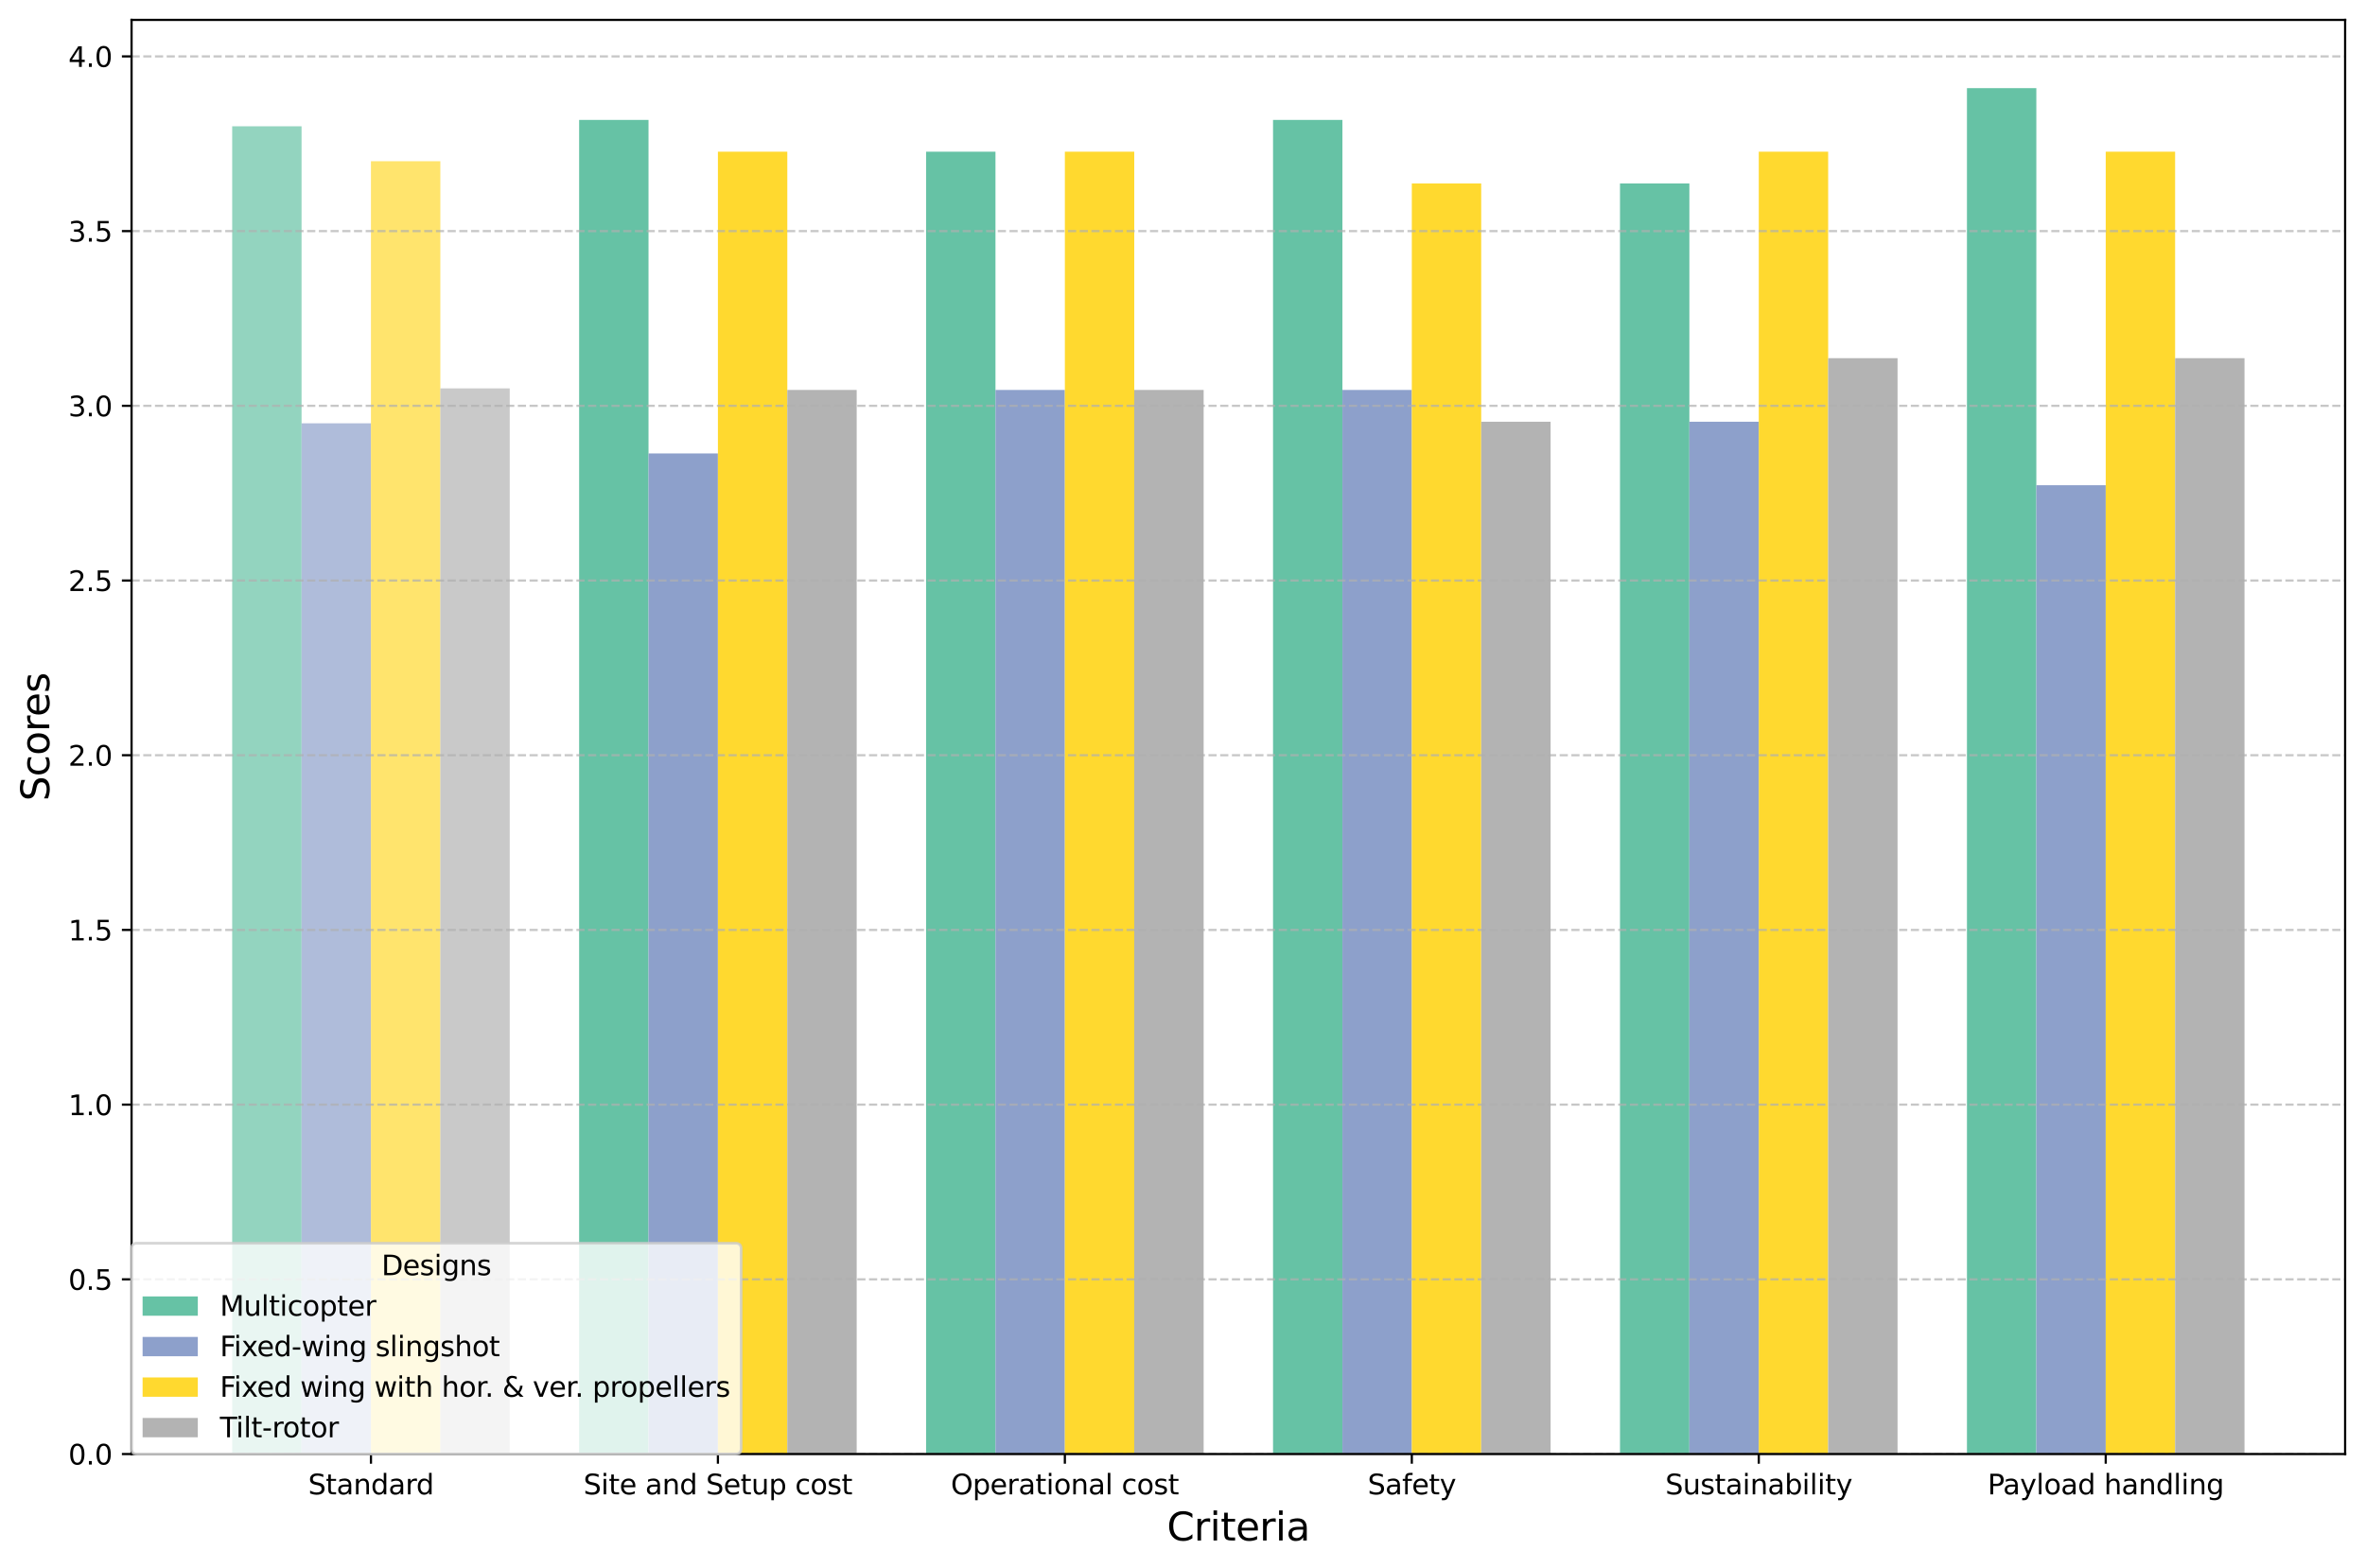 <?xml version="1.0" encoding="utf-8" standalone="no"?>
<!DOCTYPE svg PUBLIC "-//W3C//DTD SVG 1.1//EN"
  "http://www.w3.org/Graphics/SVG/1.1/DTD/svg11.dtd">
<svg xmlns:xlink="http://www.w3.org/1999/xlink" width="856.643pt" height="568.268pt" viewBox="0 0 856.643 568.268" xmlns="http://www.w3.org/2000/svg" version="1.1">
 <defs>
  <style type="text/css">*{stroke-linejoin: round; stroke-linecap: butt}</style>
 </defs>
 <g id="figure_1">
  <g id="patch_1">
   <path d="M 0 568.268 
L 856.643 568.268 
L 856.643 0 
L 0 0 
z
" style="fill: #ffffff"/>
  </g>
  <g id="axes_1">
   <g id="patch_2">
    <path d="M 47.653 526.84 
L 849.442 526.84 
L 849.442 7.2 
L 47.653 7.2 
z
" style="fill: #ffffff"/>
   </g>
   <g id="patch_3">
    <path d="M 84.097 526.84 
L 109.232 526.84 
L 109.232 45.756 
L 84.097 45.756 
z
" clip-path="url(#pe2d08ce2c1)" style="fill: #66c2a5; opacity: 0.7"/>
   </g>
   <g id="patch_4">
    <path d="M 109.232 526.84 
L 134.366 526.84 
L 134.366 153.367 
L 109.232 153.367 
z
" clip-path="url(#pe2d08ce2c1)" style="fill: #8da0cb; opacity: 0.7"/>
   </g>
   <g id="patch_5">
    <path d="M 134.366 526.84 
L 159.501 526.84 
L 159.501 58.416 
L 134.366 58.416 
z
" clip-path="url(#pe2d08ce2c1)" style="fill: #ffd92f; opacity: 0.7"/>
   </g>
   <g id="patch_6">
    <path d="M 159.501 526.84 
L 184.635 526.84 
L 184.635 140.707 
L 159.501 140.707 
z
" clip-path="url(#pe2d08ce2c1)" style="fill: #b3b3b3; opacity: 0.7"/>
   </g>
   <g id="patch_7">
    <path d="M 209.77 526.84 
L 234.904 526.84 
L 234.904 43.454 
L 209.77 43.454 
z
" clip-path="url(#pe2d08ce2c1)" style="fill: #66c2a5"/>
   </g>
   <g id="patch_8">
    <path d="M 335.442 526.84 
L 360.577 526.84 
L 360.577 54.963 
L 335.442 54.963 
z
" clip-path="url(#pe2d08ce2c1)" style="fill: #66c2a5"/>
   </g>
   <g id="patch_9">
    <path d="M 461.115 526.84 
L 486.249 526.84 
L 486.249 43.454 
L 461.115 43.454 
z
" clip-path="url(#pe2d08ce2c1)" style="fill: #66c2a5"/>
   </g>
   <g id="patch_10">
    <path d="M 586.787 526.84 
L 611.922 526.84 
L 611.922 66.472 
L 586.787 66.472 
z
" clip-path="url(#pe2d08ce2c1)" style="fill: #66c2a5"/>
   </g>
   <g id="patch_11">
    <path d="M 712.46 526.84 
L 737.594 526.84 
L 737.594 31.945 
L 712.46 31.945 
z
" clip-path="url(#pe2d08ce2c1)" style="fill: #66c2a5"/>
   </g>
   <g id="patch_12">
    <path d="M 234.904 526.84 
L 260.039 526.84 
L 260.039 164.3 
L 234.904 164.3 
z
" clip-path="url(#pe2d08ce2c1)" style="fill: #8da0cb"/>
   </g>
   <g id="patch_13">
    <path d="M 360.577 526.84 
L 385.711 526.84 
L 385.711 141.282 
L 360.577 141.282 
z
" clip-path="url(#pe2d08ce2c1)" style="fill: #8da0cb"/>
   </g>
   <g id="patch_14">
    <path d="M 486.249 526.84 
L 511.384 526.84 
L 511.384 141.282 
L 486.249 141.282 
z
" clip-path="url(#pe2d08ce2c1)" style="fill: #8da0cb"/>
   </g>
   <g id="patch_15">
    <path d="M 611.922 526.84 
L 637.056 526.84 
L 637.056 152.791 
L 611.922 152.791 
z
" clip-path="url(#pe2d08ce2c1)" style="fill: #8da0cb"/>
   </g>
   <g id="patch_16">
    <path d="M 737.594 526.84 
L 762.729 526.84 
L 762.729 175.81 
L 737.594 175.81 
z
" clip-path="url(#pe2d08ce2c1)" style="fill: #8da0cb"/>
   </g>
   <g id="patch_17">
    <path d="M 260.039 526.84 
L 285.173 526.84 
L 285.173 54.963 
L 260.039 54.963 
z
" clip-path="url(#pe2d08ce2c1)" style="fill: #ffd92f"/>
   </g>
   <g id="patch_18">
    <path d="M 385.711 526.84 
L 410.846 526.84 
L 410.846 54.963 
L 385.711 54.963 
z
" clip-path="url(#pe2d08ce2c1)" style="fill: #ffd92f"/>
   </g>
   <g id="patch_19">
    <path d="M 511.384 526.84 
L 536.518 526.84 
L 536.518 66.472 
L 511.384 66.472 
z
" clip-path="url(#pe2d08ce2c1)" style="fill: #ffd92f"/>
   </g>
   <g id="patch_20">
    <path d="M 637.056 526.84 
L 662.191 526.84 
L 662.191 54.963 
L 637.056 54.963 
z
" clip-path="url(#pe2d08ce2c1)" style="fill: #ffd92f"/>
   </g>
   <g id="patch_21">
    <path d="M 762.729 526.84 
L 787.863 526.84 
L 787.863 54.963 
L 762.729 54.963 
z
" clip-path="url(#pe2d08ce2c1)" style="fill: #ffd92f"/>
   </g>
   <g id="patch_22">
    <path d="M 285.173 526.84 
L 310.308 526.84 
L 310.308 141.282 
L 285.173 141.282 
z
" clip-path="url(#pe2d08ce2c1)" style="fill: #b3b3b3"/>
   </g>
   <g id="patch_23">
    <path d="M 410.846 526.84 
L 435.98 526.84 
L 435.98 141.282 
L 410.846 141.282 
z
" clip-path="url(#pe2d08ce2c1)" style="fill: #b3b3b3"/>
   </g>
   <g id="patch_24">
    <path d="M 536.518 526.84 
L 561.653 526.84 
L 561.653 152.791 
L 536.518 152.791 
z
" clip-path="url(#pe2d08ce2c1)" style="fill: #b3b3b3"/>
   </g>
   <g id="patch_25">
    <path d="M 662.191 526.84 
L 687.325 526.84 
L 687.325 129.773 
L 662.191 129.773 
z
" clip-path="url(#pe2d08ce2c1)" style="fill: #b3b3b3"/>
   </g>
   <g id="patch_26">
    <path d="M 787.863 526.84 
L 812.997 526.84 
L 812.997 129.773 
L 787.863 129.773 
z
" clip-path="url(#pe2d08ce2c1)" style="fill: #b3b3b3"/>
   </g>
   <g id="matplotlib.axis_1">
    <g id="xtick_1">
     <g id="line2d_1">
      <defs>
       <path id="m2a5e8649af" d="M 0 0 
L 0 3.5 
" style="stroke: #000000; stroke-width: 0.8"/>
      </defs>
      <g>
       <use xlink:href="#m2a5e8649af" x="134.366" y="526.84" style="stroke: #000000; stroke-width: 0.8"/>
      </g>
     </g>
     <g id="text_1">
      <!-- Standard -->
      <g transform="translate(111.619 541.438) scale(0.1 -0.1)">
       <defs>
        <path id="DejaVuSans-53" d="M 3425 4513 
L 3425 3897 
Q 3066 4069 2747 4153 
Q 2428 4238 2131 4238 
Q 1616 4238 1336 4038 
Q 1056 3838 1056 3469 
Q 1056 3159 1242 3001 
Q 1428 2844 1947 2747 
L 2328 2669 
Q 3034 2534 3370 2195 
Q 3706 1856 3706 1288 
Q 3706 609 3251 259 
Q 2797 -91 1919 -91 
Q 1588 -91 1214 -16 
Q 841 59 441 206 
L 441 856 
Q 825 641 1194 531 
Q 1563 422 1919 422 
Q 2459 422 2753 634 
Q 3047 847 3047 1241 
Q 3047 1584 2836 1778 
Q 2625 1972 2144 2069 
L 1759 2144 
Q 1053 2284 737 2584 
Q 422 2884 422 3419 
Q 422 4038 858 4394 
Q 1294 4750 2059 4750 
Q 2388 4750 2728 4690 
Q 3069 4631 3425 4513 
z
" transform="scale(0.016)"/>
        <path id="DejaVuSans-74" d="M 1172 4494 
L 1172 3500 
L 2356 3500 
L 2356 3053 
L 1172 3053 
L 1172 1153 
Q 1172 725 1289 603 
Q 1406 481 1766 481 
L 2356 481 
L 2356 0 
L 1766 0 
Q 1100 0 847 248 
Q 594 497 594 1153 
L 594 3053 
L 172 3053 
L 172 3500 
L 594 3500 
L 594 4494 
L 1172 4494 
z
" transform="scale(0.016)"/>
        <path id="DejaVuSans-61" d="M 2194 1759 
Q 1497 1759 1228 1600 
Q 959 1441 959 1056 
Q 959 750 1161 570 
Q 1363 391 1709 391 
Q 2188 391 2477 730 
Q 2766 1069 2766 1631 
L 2766 1759 
L 2194 1759 
z
M 3341 1997 
L 3341 0 
L 2766 0 
L 2766 531 
Q 2569 213 2275 61 
Q 1981 -91 1556 -91 
Q 1019 -91 701 211 
Q 384 513 384 1019 
Q 384 1609 779 1909 
Q 1175 2209 1959 2209 
L 2766 2209 
L 2766 2266 
Q 2766 2663 2505 2880 
Q 2244 3097 1772 3097 
Q 1472 3097 1187 3025 
Q 903 2953 641 2809 
L 641 3341 
Q 956 3463 1253 3523 
Q 1550 3584 1831 3584 
Q 2591 3584 2966 3190 
Q 3341 2797 3341 1997 
z
" transform="scale(0.016)"/>
        <path id="DejaVuSans-6e" d="M 3513 2113 
L 3513 0 
L 2938 0 
L 2938 2094 
Q 2938 2591 2744 2837 
Q 2550 3084 2163 3084 
Q 1697 3084 1428 2787 
Q 1159 2491 1159 1978 
L 1159 0 
L 581 0 
L 581 3500 
L 1159 3500 
L 1159 2956 
Q 1366 3272 1645 3428 
Q 1925 3584 2291 3584 
Q 2894 3584 3203 3211 
Q 3513 2838 3513 2113 
z
" transform="scale(0.016)"/>
        <path id="DejaVuSans-64" d="M 2906 2969 
L 2906 4863 
L 3481 4863 
L 3481 0 
L 2906 0 
L 2906 525 
Q 2725 213 2448 61 
Q 2172 -91 1784 -91 
Q 1150 -91 751 415 
Q 353 922 353 1747 
Q 353 2572 751 3078 
Q 1150 3584 1784 3584 
Q 2172 3584 2448 3432 
Q 2725 3281 2906 2969 
z
M 947 1747 
Q 947 1113 1208 752 
Q 1469 391 1925 391 
Q 2381 391 2643 752 
Q 2906 1113 2906 1747 
Q 2906 2381 2643 2742 
Q 2381 3103 1925 3103 
Q 1469 3103 1208 2742 
Q 947 2381 947 1747 
z
" transform="scale(0.016)"/>
        <path id="DejaVuSans-72" d="M 2631 2963 
Q 2534 3019 2420 3045 
Q 2306 3072 2169 3072 
Q 1681 3072 1420 2755 
Q 1159 2438 1159 1844 
L 1159 0 
L 581 0 
L 581 3500 
L 1159 3500 
L 1159 2956 
Q 1341 3275 1631 3429 
Q 1922 3584 2338 3584 
Q 2397 3584 2469 3576 
Q 2541 3569 2628 3553 
L 2631 2963 
z
" transform="scale(0.016)"/>
       </defs>
       <use xlink:href="#DejaVuSans-53"/>
       <use xlink:href="#DejaVuSans-74" transform="translate(63.477 0)"/>
       <use xlink:href="#DejaVuSans-61" transform="translate(102.686 0)"/>
       <use xlink:href="#DejaVuSans-6e" transform="translate(163.965 0)"/>
       <use xlink:href="#DejaVuSans-64" transform="translate(227.344 0)"/>
       <use xlink:href="#DejaVuSans-61" transform="translate(290.82 0)"/>
       <use xlink:href="#DejaVuSans-72" transform="translate(352.1 0)"/>
       <use xlink:href="#DejaVuSans-64" transform="translate(391.463 0)"/>
      </g>
     </g>
    </g>
    <g id="xtick_2">
     <g id="line2d_2">
      <g>
       <use xlink:href="#m2a5e8649af" x="260.039" y="526.84" style="stroke: #000000; stroke-width: 0.8"/>
      </g>
     </g>
     <g id="text_2">
      <!-- Site and Setup cost -->
      <g transform="translate(211.337 541.438) scale(0.1 -0.1)">
       <defs>
        <path id="DejaVuSans-69" d="M 603 3500 
L 1178 3500 
L 1178 0 
L 603 0 
L 603 3500 
z
M 603 4863 
L 1178 4863 
L 1178 4134 
L 603 4134 
L 603 4863 
z
" transform="scale(0.016)"/>
        <path id="DejaVuSans-65" d="M 3597 1894 
L 3597 1613 
L 953 1613 
Q 991 1019 1311 708 
Q 1631 397 2203 397 
Q 2534 397 2845 478 
Q 3156 559 3463 722 
L 3463 178 
Q 3153 47 2828 -22 
Q 2503 -91 2169 -91 
Q 1331 -91 842 396 
Q 353 884 353 1716 
Q 353 2575 817 3079 
Q 1281 3584 2069 3584 
Q 2775 3584 3186 3129 
Q 3597 2675 3597 1894 
z
M 3022 2063 
Q 3016 2534 2758 2815 
Q 2500 3097 2075 3097 
Q 1594 3097 1305 2825 
Q 1016 2553 972 2059 
L 3022 2063 
z
" transform="scale(0.016)"/>
        <path id="DejaVuSans-20" transform="scale(0.016)"/>
        <path id="DejaVuSans-75" d="M 544 1381 
L 544 3500 
L 1119 3500 
L 1119 1403 
Q 1119 906 1312 657 
Q 1506 409 1894 409 
Q 2359 409 2629 706 
Q 2900 1003 2900 1516 
L 2900 3500 
L 3475 3500 
L 3475 0 
L 2900 0 
L 2900 538 
Q 2691 219 2414 64 
Q 2138 -91 1772 -91 
Q 1169 -91 856 284 
Q 544 659 544 1381 
z
M 1991 3584 
L 1991 3584 
z
" transform="scale(0.016)"/>
        <path id="DejaVuSans-70" d="M 1159 525 
L 1159 -1331 
L 581 -1331 
L 581 3500 
L 1159 3500 
L 1159 2969 
Q 1341 3281 1617 3432 
Q 1894 3584 2278 3584 
Q 2916 3584 3314 3078 
Q 3713 2572 3713 1747 
Q 3713 922 3314 415 
Q 2916 -91 2278 -91 
Q 1894 -91 1617 61 
Q 1341 213 1159 525 
z
M 3116 1747 
Q 3116 2381 2855 2742 
Q 2594 3103 2138 3103 
Q 1681 3103 1420 2742 
Q 1159 2381 1159 1747 
Q 1159 1113 1420 752 
Q 1681 391 2138 391 
Q 2594 391 2855 752 
Q 3116 1113 3116 1747 
z
" transform="scale(0.016)"/>
        <path id="DejaVuSans-63" d="M 3122 3366 
L 3122 2828 
Q 2878 2963 2633 3030 
Q 2388 3097 2138 3097 
Q 1578 3097 1268 2742 
Q 959 2388 959 1747 
Q 959 1106 1268 751 
Q 1578 397 2138 397 
Q 2388 397 2633 464 
Q 2878 531 3122 666 
L 3122 134 
Q 2881 22 2623 -34 
Q 2366 -91 2075 -91 
Q 1284 -91 818 406 
Q 353 903 353 1747 
Q 353 2603 823 3093 
Q 1294 3584 2113 3584 
Q 2378 3584 2631 3529 
Q 2884 3475 3122 3366 
z
" transform="scale(0.016)"/>
        <path id="DejaVuSans-6f" d="M 1959 3097 
Q 1497 3097 1228 2736 
Q 959 2375 959 1747 
Q 959 1119 1226 758 
Q 1494 397 1959 397 
Q 2419 397 2687 759 
Q 2956 1122 2956 1747 
Q 2956 2369 2687 2733 
Q 2419 3097 1959 3097 
z
M 1959 3584 
Q 2709 3584 3137 3096 
Q 3566 2609 3566 1747 
Q 3566 888 3137 398 
Q 2709 -91 1959 -91 
Q 1206 -91 779 398 
Q 353 888 353 1747 
Q 353 2609 779 3096 
Q 1206 3584 1959 3584 
z
" transform="scale(0.016)"/>
        <path id="DejaVuSans-73" d="M 2834 3397 
L 2834 2853 
Q 2591 2978 2328 3040 
Q 2066 3103 1784 3103 
Q 1356 3103 1142 2972 
Q 928 2841 928 2578 
Q 928 2378 1081 2264 
Q 1234 2150 1697 2047 
L 1894 2003 
Q 2506 1872 2764 1633 
Q 3022 1394 3022 966 
Q 3022 478 2636 193 
Q 2250 -91 1575 -91 
Q 1294 -91 989 -36 
Q 684 19 347 128 
L 347 722 
Q 666 556 975 473 
Q 1284 391 1588 391 
Q 1994 391 2212 530 
Q 2431 669 2431 922 
Q 2431 1156 2273 1281 
Q 2116 1406 1581 1522 
L 1381 1569 
Q 847 1681 609 1914 
Q 372 2147 372 2553 
Q 372 3047 722 3315 
Q 1072 3584 1716 3584 
Q 2034 3584 2315 3537 
Q 2597 3491 2834 3397 
z
" transform="scale(0.016)"/>
       </defs>
       <use xlink:href="#DejaVuSans-53"/>
       <use xlink:href="#DejaVuSans-69" transform="translate(63.477 0)"/>
       <use xlink:href="#DejaVuSans-74" transform="translate(91.26 0)"/>
       <use xlink:href="#DejaVuSans-65" transform="translate(130.469 0)"/>
       <use xlink:href="#DejaVuSans-20" transform="translate(191.992 0)"/>
       <use xlink:href="#DejaVuSans-61" transform="translate(223.779 0)"/>
       <use xlink:href="#DejaVuSans-6e" transform="translate(285.059 0)"/>
       <use xlink:href="#DejaVuSans-64" transform="translate(348.438 0)"/>
       <use xlink:href="#DejaVuSans-20" transform="translate(411.914 0)"/>
       <use xlink:href="#DejaVuSans-53" transform="translate(443.701 0)"/>
       <use xlink:href="#DejaVuSans-65" transform="translate(507.178 0)"/>
       <use xlink:href="#DejaVuSans-74" transform="translate(568.701 0)"/>
       <use xlink:href="#DejaVuSans-75" transform="translate(607.91 0)"/>
       <use xlink:href="#DejaVuSans-70" transform="translate(671.289 0)"/>
       <use xlink:href="#DejaVuSans-20" transform="translate(734.766 0)"/>
       <use xlink:href="#DejaVuSans-63" transform="translate(766.553 0)"/>
       <use xlink:href="#DejaVuSans-6f" transform="translate(821.533 0)"/>
       <use xlink:href="#DejaVuSans-73" transform="translate(882.715 0)"/>
       <use xlink:href="#DejaVuSans-74" transform="translate(934.814 0)"/>
      </g>
     </g>
    </g>
    <g id="xtick_3">
     <g id="line2d_3">
      <g>
       <use xlink:href="#m2a5e8649af" x="385.711" y="526.84" style="stroke: #000000; stroke-width: 0.8"/>
      </g>
     </g>
     <g id="text_3">
      <!-- Operational cost -->
      <g transform="translate(344.412 541.438) scale(0.1 -0.1)">
       <defs>
        <path id="DejaVuSans-4f" d="M 2522 4238 
Q 1834 4238 1429 3725 
Q 1025 3213 1025 2328 
Q 1025 1447 1429 934 
Q 1834 422 2522 422 
Q 3209 422 3611 934 
Q 4013 1447 4013 2328 
Q 4013 3213 3611 3725 
Q 3209 4238 2522 4238 
z
M 2522 4750 
Q 3503 4750 4090 4092 
Q 4678 3434 4678 2328 
Q 4678 1225 4090 567 
Q 3503 -91 2522 -91 
Q 1538 -91 948 565 
Q 359 1222 359 2328 
Q 359 3434 948 4092 
Q 1538 4750 2522 4750 
z
" transform="scale(0.016)"/>
        <path id="DejaVuSans-6c" d="M 603 4863 
L 1178 4863 
L 1178 0 
L 603 0 
L 603 4863 
z
" transform="scale(0.016)"/>
       </defs>
       <use xlink:href="#DejaVuSans-4f"/>
       <use xlink:href="#DejaVuSans-70" transform="translate(78.711 0)"/>
       <use xlink:href="#DejaVuSans-65" transform="translate(142.188 0)"/>
       <use xlink:href="#DejaVuSans-72" transform="translate(203.711 0)"/>
       <use xlink:href="#DejaVuSans-61" transform="translate(244.824 0)"/>
       <use xlink:href="#DejaVuSans-74" transform="translate(306.104 0)"/>
       <use xlink:href="#DejaVuSans-69" transform="translate(345.312 0)"/>
       <use xlink:href="#DejaVuSans-6f" transform="translate(373.096 0)"/>
       <use xlink:href="#DejaVuSans-6e" transform="translate(434.277 0)"/>
       <use xlink:href="#DejaVuSans-61" transform="translate(497.656 0)"/>
       <use xlink:href="#DejaVuSans-6c" transform="translate(558.936 0)"/>
       <use xlink:href="#DejaVuSans-20" transform="translate(586.719 0)"/>
       <use xlink:href="#DejaVuSans-63" transform="translate(618.506 0)"/>
       <use xlink:href="#DejaVuSans-6f" transform="translate(673.486 0)"/>
       <use xlink:href="#DejaVuSans-73" transform="translate(734.668 0)"/>
       <use xlink:href="#DejaVuSans-74" transform="translate(786.768 0)"/>
      </g>
     </g>
    </g>
    <g id="xtick_4">
     <g id="line2d_4">
      <g>
       <use xlink:href="#m2a5e8649af" x="511.384" y="526.84" style="stroke: #000000; stroke-width: 0.8"/>
      </g>
     </g>
     <g id="text_4">
      <!-- Safety -->
      <g transform="translate(495.389 541.438) scale(0.1 -0.1)">
       <defs>
        <path id="DejaVuSans-66" d="M 2375 4863 
L 2375 4384 
L 1825 4384 
Q 1516 4384 1395 4259 
Q 1275 4134 1275 3809 
L 1275 3500 
L 2222 3500 
L 2222 3053 
L 1275 3053 
L 1275 0 
L 697 0 
L 697 3053 
L 147 3053 
L 147 3500 
L 697 3500 
L 697 3744 
Q 697 4328 969 4595 
Q 1241 4863 1831 4863 
L 2375 4863 
z
" transform="scale(0.016)"/>
        <path id="DejaVuSans-79" d="M 2059 -325 
Q 1816 -950 1584 -1140 
Q 1353 -1331 966 -1331 
L 506 -1331 
L 506 -850 
L 844 -850 
Q 1081 -850 1212 -737 
Q 1344 -625 1503 -206 
L 1606 56 
L 191 3500 
L 800 3500 
L 1894 763 
L 2988 3500 
L 3597 3500 
L 2059 -325 
z
" transform="scale(0.016)"/>
       </defs>
       <use xlink:href="#DejaVuSans-53"/>
       <use xlink:href="#DejaVuSans-61" transform="translate(63.477 0)"/>
       <use xlink:href="#DejaVuSans-66" transform="translate(124.756 0)"/>
       <use xlink:href="#DejaVuSans-65" transform="translate(159.961 0)"/>
       <use xlink:href="#DejaVuSans-74" transform="translate(221.484 0)"/>
       <use xlink:href="#DejaVuSans-79" transform="translate(260.693 0)"/>
      </g>
     </g>
    </g>
    <g id="xtick_5">
     <g id="line2d_5">
      <g>
       <use xlink:href="#m2a5e8649af" x="637.056" y="526.84" style="stroke: #000000; stroke-width: 0.8"/>
      </g>
     </g>
     <g id="text_5">
      <!-- Sustainability -->
      <g transform="translate(603.201 541.438) scale(0.1 -0.1)">
       <defs>
        <path id="DejaVuSans-62" d="M 3116 1747 
Q 3116 2381 2855 2742 
Q 2594 3103 2138 3103 
Q 1681 3103 1420 2742 
Q 1159 2381 1159 1747 
Q 1159 1113 1420 752 
Q 1681 391 2138 391 
Q 2594 391 2855 752 
Q 3116 1113 3116 1747 
z
M 1159 2969 
Q 1341 3281 1617 3432 
Q 1894 3584 2278 3584 
Q 2916 3584 3314 3078 
Q 3713 2572 3713 1747 
Q 3713 922 3314 415 
Q 2916 -91 2278 -91 
Q 1894 -91 1617 61 
Q 1341 213 1159 525 
L 1159 0 
L 581 0 
L 581 4863 
L 1159 4863 
L 1159 2969 
z
" transform="scale(0.016)"/>
       </defs>
       <use xlink:href="#DejaVuSans-53"/>
       <use xlink:href="#DejaVuSans-75" transform="translate(63.477 0)"/>
       <use xlink:href="#DejaVuSans-73" transform="translate(126.855 0)"/>
       <use xlink:href="#DejaVuSans-74" transform="translate(178.955 0)"/>
       <use xlink:href="#DejaVuSans-61" transform="translate(218.164 0)"/>
       <use xlink:href="#DejaVuSans-69" transform="translate(279.443 0)"/>
       <use xlink:href="#DejaVuSans-6e" transform="translate(307.227 0)"/>
       <use xlink:href="#DejaVuSans-61" transform="translate(370.605 0)"/>
       <use xlink:href="#DejaVuSans-62" transform="translate(431.885 0)"/>
       <use xlink:href="#DejaVuSans-69" transform="translate(495.361 0)"/>
       <use xlink:href="#DejaVuSans-6c" transform="translate(523.145 0)"/>
       <use xlink:href="#DejaVuSans-69" transform="translate(550.928 0)"/>
       <use xlink:href="#DejaVuSans-74" transform="translate(578.711 0)"/>
       <use xlink:href="#DejaVuSans-79" transform="translate(617.92 0)"/>
      </g>
     </g>
    </g>
    <g id="xtick_6">
     <g id="line2d_6">
      <g>
       <use xlink:href="#m2a5e8649af" x="762.729" y="526.84" style="stroke: #000000; stroke-width: 0.8"/>
      </g>
     </g>
     <g id="text_6">
      <!-- Payload handling -->
      <g transform="translate(719.943 541.438) scale(0.1 -0.1)">
       <defs>
        <path id="DejaVuSans-50" d="M 1259 4147 
L 1259 2394 
L 2053 2394 
Q 2494 2394 2734 2622 
Q 2975 2850 2975 3272 
Q 2975 3691 2734 3919 
Q 2494 4147 2053 4147 
L 1259 4147 
z
M 628 4666 
L 2053 4666 
Q 2838 4666 3239 4311 
Q 3641 3956 3641 3272 
Q 3641 2581 3239 2228 
Q 2838 1875 2053 1875 
L 1259 1875 
L 1259 0 
L 628 0 
L 628 4666 
z
" transform="scale(0.016)"/>
        <path id="DejaVuSans-68" d="M 3513 2113 
L 3513 0 
L 2938 0 
L 2938 2094 
Q 2938 2591 2744 2837 
Q 2550 3084 2163 3084 
Q 1697 3084 1428 2787 
Q 1159 2491 1159 1978 
L 1159 0 
L 581 0 
L 581 4863 
L 1159 4863 
L 1159 2956 
Q 1366 3272 1645 3428 
Q 1925 3584 2291 3584 
Q 2894 3584 3203 3211 
Q 3513 2838 3513 2113 
z
" transform="scale(0.016)"/>
        <path id="DejaVuSans-67" d="M 2906 1791 
Q 2906 2416 2648 2759 
Q 2391 3103 1925 3103 
Q 1463 3103 1205 2759 
Q 947 2416 947 1791 
Q 947 1169 1205 825 
Q 1463 481 1925 481 
Q 2391 481 2648 825 
Q 2906 1169 2906 1791 
z
M 3481 434 
Q 3481 -459 3084 -895 
Q 2688 -1331 1869 -1331 
Q 1566 -1331 1297 -1286 
Q 1028 -1241 775 -1147 
L 775 -588 
Q 1028 -725 1275 -790 
Q 1522 -856 1778 -856 
Q 2344 -856 2625 -561 
Q 2906 -266 2906 331 
L 2906 616 
Q 2728 306 2450 153 
Q 2172 0 1784 0 
Q 1141 0 747 490 
Q 353 981 353 1791 
Q 353 2603 747 3093 
Q 1141 3584 1784 3584 
Q 2172 3584 2450 3431 
Q 2728 3278 2906 2969 
L 2906 3500 
L 3481 3500 
L 3481 434 
z
" transform="scale(0.016)"/>
       </defs>
       <use xlink:href="#DejaVuSans-50"/>
       <use xlink:href="#DejaVuSans-61" transform="translate(55.803 0)"/>
       <use xlink:href="#DejaVuSans-79" transform="translate(117.082 0)"/>
       <use xlink:href="#DejaVuSans-6c" transform="translate(176.262 0)"/>
       <use xlink:href="#DejaVuSans-6f" transform="translate(204.045 0)"/>
       <use xlink:href="#DejaVuSans-61" transform="translate(265.227 0)"/>
       <use xlink:href="#DejaVuSans-64" transform="translate(326.506 0)"/>
       <use xlink:href="#DejaVuSans-20" transform="translate(389.982 0)"/>
       <use xlink:href="#DejaVuSans-68" transform="translate(421.77 0)"/>
       <use xlink:href="#DejaVuSans-61" transform="translate(485.148 0)"/>
       <use xlink:href="#DejaVuSans-6e" transform="translate(546.428 0)"/>
       <use xlink:href="#DejaVuSans-64" transform="translate(609.807 0)"/>
       <use xlink:href="#DejaVuSans-6c" transform="translate(673.283 0)"/>
       <use xlink:href="#DejaVuSans-69" transform="translate(701.066 0)"/>
       <use xlink:href="#DejaVuSans-6e" transform="translate(728.85 0)"/>
       <use xlink:href="#DejaVuSans-67" transform="translate(792.229 0)"/>
      </g>
     </g>
    </g>
    <g id="text_7">
     <!-- Criteria -->
     <g transform="translate(422.674 558.156) scale(0.14 -0.14)">
      <defs>
       <path id="DejaVuSans-43" d="M 4122 4306 
L 4122 3641 
Q 3803 3938 3442 4084 
Q 3081 4231 2675 4231 
Q 1875 4231 1450 3742 
Q 1025 3253 1025 2328 
Q 1025 1406 1450 917 
Q 1875 428 2675 428 
Q 3081 428 3442 575 
Q 3803 722 4122 1019 
L 4122 359 
Q 3791 134 3420 21 
Q 3050 -91 2638 -91 
Q 1578 -91 968 557 
Q 359 1206 359 2328 
Q 359 3453 968 4101 
Q 1578 4750 2638 4750 
Q 3056 4750 3426 4639 
Q 3797 4528 4122 4306 
z
" transform="scale(0.016)"/>
      </defs>
      <use xlink:href="#DejaVuSans-43"/>
      <use xlink:href="#DejaVuSans-72" transform="translate(69.824 0)"/>
      <use xlink:href="#DejaVuSans-69" transform="translate(110.938 0)"/>
      <use xlink:href="#DejaVuSans-74" transform="translate(138.721 0)"/>
      <use xlink:href="#DejaVuSans-65" transform="translate(177.93 0)"/>
      <use xlink:href="#DejaVuSans-72" transform="translate(239.453 0)"/>
      <use xlink:href="#DejaVuSans-69" transform="translate(280.566 0)"/>
      <use xlink:href="#DejaVuSans-61" transform="translate(308.35 0)"/>
     </g>
    </g>
   </g>
   <g id="matplotlib.axis_2">
    <g id="ytick_1">
     <g id="line2d_7">
      <path d="M 47.653 526.84 
L 849.442 526.84 
" clip-path="url(#pe2d08ce2c1)" style="fill: none; stroke-dasharray: 2.96,1.28; stroke-dashoffset: 0; stroke: #b0b0b0; stroke-opacity: 0.7; stroke-width: 0.8"/>
     </g>
     <g id="line2d_8">
      <defs>
       <path id="m3424882360" d="M 0 0 
L -3.5 0 
" style="stroke: #000000; stroke-width: 0.8"/>
      </defs>
      <g>
       <use xlink:href="#m3424882360" x="47.653" y="526.84" style="stroke: #000000; stroke-width: 0.8"/>
      </g>
     </g>
     <g id="text_8">
      <!-- 0.0 -->
      <g transform="translate(24.749 530.639) scale(0.1 -0.1)">
       <defs>
        <path id="DejaVuSans-30" d="M 2034 4250 
Q 1547 4250 1301 3770 
Q 1056 3291 1056 2328 
Q 1056 1369 1301 889 
Q 1547 409 2034 409 
Q 2525 409 2770 889 
Q 3016 1369 3016 2328 
Q 3016 3291 2770 3770 
Q 2525 4250 2034 4250 
z
M 2034 4750 
Q 2819 4750 3233 4129 
Q 3647 3509 3647 2328 
Q 3647 1150 3233 529 
Q 2819 -91 2034 -91 
Q 1250 -91 836 529 
Q 422 1150 422 2328 
Q 422 3509 836 4129 
Q 1250 4750 2034 4750 
z
" transform="scale(0.016)"/>
        <path id="DejaVuSans-2e" d="M 684 794 
L 1344 794 
L 1344 0 
L 684 0 
L 684 794 
z
" transform="scale(0.016)"/>
       </defs>
       <use xlink:href="#DejaVuSans-30"/>
       <use xlink:href="#DejaVuSans-2e" transform="translate(63.623 0)"/>
       <use xlink:href="#DejaVuSans-30" transform="translate(95.41 0)"/>
      </g>
     </g>
    </g>
    <g id="ytick_2">
     <g id="line2d_9">
      <path d="M 47.653 463.539 
L 849.442 463.539 
" clip-path="url(#pe2d08ce2c1)" style="fill: none; stroke-dasharray: 2.96,1.28; stroke-dashoffset: 0; stroke: #b0b0b0; stroke-opacity: 0.7; stroke-width: 0.8"/>
     </g>
     <g id="line2d_10">
      <g>
       <use xlink:href="#m3424882360" x="47.653" y="463.539" style="stroke: #000000; stroke-width: 0.8"/>
      </g>
     </g>
     <g id="text_9">
      <!-- 0.5 -->
      <g transform="translate(24.749 467.339) scale(0.1 -0.1)">
       <defs>
        <path id="DejaVuSans-35" d="M 691 4666 
L 3169 4666 
L 3169 4134 
L 1269 4134 
L 1269 2991 
Q 1406 3038 1543 3061 
Q 1681 3084 1819 3084 
Q 2600 3084 3056 2656 
Q 3513 2228 3513 1497 
Q 3513 744 3044 326 
Q 2575 -91 1722 -91 
Q 1428 -91 1123 -41 
Q 819 9 494 109 
L 494 744 
Q 775 591 1075 516 
Q 1375 441 1709 441 
Q 2250 441 2565 725 
Q 2881 1009 2881 1497 
Q 2881 1984 2565 2268 
Q 2250 2553 1709 2553 
Q 1456 2553 1204 2497 
Q 953 2441 691 2322 
L 691 4666 
z
" transform="scale(0.016)"/>
       </defs>
       <use xlink:href="#DejaVuSans-30"/>
       <use xlink:href="#DejaVuSans-2e" transform="translate(63.623 0)"/>
       <use xlink:href="#DejaVuSans-35" transform="translate(95.41 0)"/>
      </g>
     </g>
    </g>
    <g id="ytick_3">
     <g id="line2d_11">
      <path d="M 47.653 400.239 
L 849.442 400.239 
" clip-path="url(#pe2d08ce2c1)" style="fill: none; stroke-dasharray: 2.96,1.28; stroke-dashoffset: 0; stroke: #b0b0b0; stroke-opacity: 0.7; stroke-width: 0.8"/>
     </g>
     <g id="line2d_12">
      <g>
       <use xlink:href="#m3424882360" x="47.653" y="400.239" style="stroke: #000000; stroke-width: 0.8"/>
      </g>
     </g>
     <g id="text_10">
      <!-- 1.0 -->
      <g transform="translate(24.749 404.038) scale(0.1 -0.1)">
       <defs>
        <path id="DejaVuSans-31" d="M 794 531 
L 1825 531 
L 1825 4091 
L 703 3866 
L 703 4441 
L 1819 4666 
L 2450 4666 
L 2450 531 
L 3481 531 
L 3481 0 
L 794 0 
L 794 531 
z
" transform="scale(0.016)"/>
       </defs>
       <use xlink:href="#DejaVuSans-31"/>
       <use xlink:href="#DejaVuSans-2e" transform="translate(63.623 0)"/>
       <use xlink:href="#DejaVuSans-30" transform="translate(95.41 0)"/>
      </g>
     </g>
    </g>
    <g id="ytick_4">
     <g id="line2d_13">
      <path d="M 47.653 336.938 
L 849.442 336.938 
" clip-path="url(#pe2d08ce2c1)" style="fill: none; stroke-dasharray: 2.96,1.28; stroke-dashoffset: 0; stroke: #b0b0b0; stroke-opacity: 0.7; stroke-width: 0.8"/>
     </g>
     <g id="line2d_14">
      <g>
       <use xlink:href="#m3424882360" x="47.653" y="336.938" style="stroke: #000000; stroke-width: 0.8"/>
      </g>
     </g>
     <g id="text_11">
      <!-- 1.5 -->
      <g transform="translate(24.749 340.738) scale(0.1 -0.1)">
       <use xlink:href="#DejaVuSans-31"/>
       <use xlink:href="#DejaVuSans-2e" transform="translate(63.623 0)"/>
       <use xlink:href="#DejaVuSans-35" transform="translate(95.41 0)"/>
      </g>
     </g>
    </g>
    <g id="ytick_5">
     <g id="line2d_15">
      <path d="M 47.653 273.638 
L 849.442 273.638 
" clip-path="url(#pe2d08ce2c1)" style="fill: none; stroke-dasharray: 2.96,1.28; stroke-dashoffset: 0; stroke: #b0b0b0; stroke-opacity: 0.7; stroke-width: 0.8"/>
     </g>
     <g id="line2d_16">
      <g>
       <use xlink:href="#m3424882360" x="47.653" y="273.638" style="stroke: #000000; stroke-width: 0.8"/>
      </g>
     </g>
     <g id="text_12">
      <!-- 2.0 -->
      <g transform="translate(24.749 277.437) scale(0.1 -0.1)">
       <defs>
        <path id="DejaVuSans-32" d="M 1228 531 
L 3431 531 
L 3431 0 
L 469 0 
L 469 531 
Q 828 903 1448 1529 
Q 2069 2156 2228 2338 
Q 2531 2678 2651 2914 
Q 2772 3150 2772 3378 
Q 2772 3750 2511 3984 
Q 2250 4219 1831 4219 
Q 1534 4219 1204 4116 
Q 875 4013 500 3803 
L 500 4441 
Q 881 4594 1212 4672 
Q 1544 4750 1819 4750 
Q 2544 4750 2975 4387 
Q 3406 4025 3406 3419 
Q 3406 3131 3298 2873 
Q 3191 2616 2906 2266 
Q 2828 2175 2409 1742 
Q 1991 1309 1228 531 
z
" transform="scale(0.016)"/>
       </defs>
       <use xlink:href="#DejaVuSans-32"/>
       <use xlink:href="#DejaVuSans-2e" transform="translate(63.623 0)"/>
       <use xlink:href="#DejaVuSans-30" transform="translate(95.41 0)"/>
      </g>
     </g>
    </g>
    <g id="ytick_6">
     <g id="line2d_17">
      <path d="M 47.653 210.337 
L 849.442 210.337 
" clip-path="url(#pe2d08ce2c1)" style="fill: none; stroke-dasharray: 2.96,1.28; stroke-dashoffset: 0; stroke: #b0b0b0; stroke-opacity: 0.7; stroke-width: 0.8"/>
     </g>
     <g id="line2d_18">
      <g>
       <use xlink:href="#m3424882360" x="47.653" y="210.337" style="stroke: #000000; stroke-width: 0.8"/>
      </g>
     </g>
     <g id="text_13">
      <!-- 2.5 -->
      <g transform="translate(24.749 214.136) scale(0.1 -0.1)">
       <use xlink:href="#DejaVuSans-32"/>
       <use xlink:href="#DejaVuSans-2e" transform="translate(63.623 0)"/>
       <use xlink:href="#DejaVuSans-35" transform="translate(95.41 0)"/>
      </g>
     </g>
    </g>
    <g id="ytick_7">
     <g id="line2d_19">
      <path d="M 47.653 147.037 
L 849.442 147.037 
" clip-path="url(#pe2d08ce2c1)" style="fill: none; stroke-dasharray: 2.96,1.28; stroke-dashoffset: 0; stroke: #b0b0b0; stroke-opacity: 0.7; stroke-width: 0.8"/>
     </g>
     <g id="line2d_20">
      <g>
       <use xlink:href="#m3424882360" x="47.653" y="147.037" style="stroke: #000000; stroke-width: 0.8"/>
      </g>
     </g>
     <g id="text_14">
      <!-- 3.0 -->
      <g transform="translate(24.749 150.836) scale(0.1 -0.1)">
       <defs>
        <path id="DejaVuSans-33" d="M 2597 2516 
Q 3050 2419 3304 2112 
Q 3559 1806 3559 1356 
Q 3559 666 3084 287 
Q 2609 -91 1734 -91 
Q 1441 -91 1130 -33 
Q 819 25 488 141 
L 488 750 
Q 750 597 1062 519 
Q 1375 441 1716 441 
Q 2309 441 2620 675 
Q 2931 909 2931 1356 
Q 2931 1769 2642 2001 
Q 2353 2234 1838 2234 
L 1294 2234 
L 1294 2753 
L 1863 2753 
Q 2328 2753 2575 2939 
Q 2822 3125 2822 3475 
Q 2822 3834 2567 4026 
Q 2313 4219 1838 4219 
Q 1578 4219 1281 4162 
Q 984 4106 628 3988 
L 628 4550 
Q 988 4650 1302 4700 
Q 1616 4750 1894 4750 
Q 2613 4750 3031 4423 
Q 3450 4097 3450 3541 
Q 3450 3153 3228 2886 
Q 3006 2619 2597 2516 
z
" transform="scale(0.016)"/>
       </defs>
       <use xlink:href="#DejaVuSans-33"/>
       <use xlink:href="#DejaVuSans-2e" transform="translate(63.623 0)"/>
       <use xlink:href="#DejaVuSans-30" transform="translate(95.41 0)"/>
      </g>
     </g>
    </g>
    <g id="ytick_8">
     <g id="line2d_21">
      <path d="M 47.653 83.736 
L 849.442 83.736 
" clip-path="url(#pe2d08ce2c1)" style="fill: none; stroke-dasharray: 2.96,1.28; stroke-dashoffset: 0; stroke: #b0b0b0; stroke-opacity: 0.7; stroke-width: 0.8"/>
     </g>
     <g id="line2d_22">
      <g>
       <use xlink:href="#m3424882360" x="47.653" y="83.736" style="stroke: #000000; stroke-width: 0.8"/>
      </g>
     </g>
     <g id="text_15">
      <!-- 3.5 -->
      <g transform="translate(24.749 87.535) scale(0.1 -0.1)">
       <use xlink:href="#DejaVuSans-33"/>
       <use xlink:href="#DejaVuSans-2e" transform="translate(63.623 0)"/>
       <use xlink:href="#DejaVuSans-35" transform="translate(95.41 0)"/>
      </g>
     </g>
    </g>
    <g id="ytick_9">
     <g id="line2d_23">
      <path d="M 47.653 20.436 
L 849.442 20.436 
" clip-path="url(#pe2d08ce2c1)" style="fill: none; stroke-dasharray: 2.96,1.28; stroke-dashoffset: 0; stroke: #b0b0b0; stroke-opacity: 0.7; stroke-width: 0.8"/>
     </g>
     <g id="line2d_24">
      <g>
       <use xlink:href="#m3424882360" x="47.653" y="20.436" style="stroke: #000000; stroke-width: 0.8"/>
      </g>
     </g>
     <g id="text_16">
      <!-- 4.0 -->
      <g transform="translate(24.749 24.235) scale(0.1 -0.1)">
       <defs>
        <path id="DejaVuSans-34" d="M 2419 4116 
L 825 1625 
L 2419 1625 
L 2419 4116 
z
M 2253 4666 
L 3047 4666 
L 3047 1625 
L 3713 1625 
L 3713 1100 
L 3047 1100 
L 3047 0 
L 2419 0 
L 2419 1100 
L 313 1100 
L 313 1709 
L 2253 4666 
z
" transform="scale(0.016)"/>
       </defs>
       <use xlink:href="#DejaVuSans-34"/>
       <use xlink:href="#DejaVuSans-2e" transform="translate(63.623 0)"/>
       <use xlink:href="#DejaVuSans-30" transform="translate(95.41 0)"/>
      </g>
     </g>
    </g>
    <g id="text_17">
     <!-- Scores -->
     <g transform="translate(17.838 290.27) rotate(-90) scale(0.14 -0.14)">
      <use xlink:href="#DejaVuSans-53"/>
      <use xlink:href="#DejaVuSans-63" transform="translate(63.477 0)"/>
      <use xlink:href="#DejaVuSans-6f" transform="translate(118.457 0)"/>
      <use xlink:href="#DejaVuSans-72" transform="translate(179.639 0)"/>
      <use xlink:href="#DejaVuSans-65" transform="translate(218.502 0)"/>
      <use xlink:href="#DejaVuSans-73" transform="translate(280.025 0)"/>
     </g>
    </g>
   </g>
   <g id="patch_27">
    <path d="M 47.653 526.84 
L 47.653 7.2 
" style="fill: none; stroke: #000000; stroke-width: 0.8; stroke-linejoin: miter; stroke-linecap: square"/>
   </g>
   <g id="patch_28">
    <path d="M 849.442 526.84 
L 849.442 7.2 
" style="fill: none; stroke: #000000; stroke-width: 0.8; stroke-linejoin: miter; stroke-linecap: square"/>
   </g>
   <g id="patch_29">
    <path d="M 47.653 526.84 
L 849.442 526.84 
" style="fill: none; stroke: #000000; stroke-width: 0.8; stroke-linejoin: miter; stroke-linecap: square"/>
   </g>
   <g id="patch_30">
    <path d="M 47.653 7.2 
L 849.442 7.2 
" style="fill: none; stroke: #000000; stroke-width: 0.8; stroke-linejoin: miter; stroke-linecap: square"/>
   </g>
   <g id="legend_1">
    <g id="patch_31">
     <path d="M 49.653 526.84 
L 266.454 526.84 
Q 268.454 526.84 268.454 524.84 
L 268.454 452.449 
Q 268.454 450.449 266.454 450.449 
L 49.653 450.449 
Q 47.653 450.449 47.653 452.449 
L 47.653 524.84 
Q 47.653 526.84 49.653 526.84 
z
" style="fill: #ffffff; opacity: 0.8; stroke: #cccccc; stroke-linejoin: miter"/>
    </g>
    <g id="text_18">
     <!-- Designs -->
     <g transform="translate(138.185 462.048) scale(0.1 -0.1)">
      <defs>
       <path id="DejaVuSans-44" d="M 1259 4147 
L 1259 519 
L 2022 519 
Q 2988 519 3436 956 
Q 3884 1394 3884 2338 
Q 3884 3275 3436 3711 
Q 2988 4147 2022 4147 
L 1259 4147 
z
M 628 4666 
L 1925 4666 
Q 3281 4666 3915 4102 
Q 4550 3538 4550 2338 
Q 4550 1131 3912 565 
Q 3275 0 1925 0 
L 628 0 
L 628 4666 
z
" transform="scale(0.016)"/>
      </defs>
      <use xlink:href="#DejaVuSans-44"/>
      <use xlink:href="#DejaVuSans-65" transform="translate(77.002 0)"/>
      <use xlink:href="#DejaVuSans-73" transform="translate(138.525 0)"/>
      <use xlink:href="#DejaVuSans-69" transform="translate(190.625 0)"/>
      <use xlink:href="#DejaVuSans-67" transform="translate(218.408 0)"/>
      <use xlink:href="#DejaVuSans-6e" transform="translate(281.885 0)"/>
      <use xlink:href="#DejaVuSans-73" transform="translate(345.264 0)"/>
     </g>
    </g>
    <g id="patch_32">
     <path d="M 51.653 476.726 
L 71.653 476.726 
L 71.653 469.726 
L 51.653 469.726 
z
" style="fill: #66c2a5"/>
    </g>
    <g id="text_19">
     <!-- Multicopter -->
     <g transform="translate(79.653 476.726) scale(0.1 -0.1)">
      <defs>
       <path id="DejaVuSans-4d" d="M 628 4666 
L 1569 4666 
L 2759 1491 
L 3956 4666 
L 4897 4666 
L 4897 0 
L 4281 0 
L 4281 4097 
L 3078 897 
L 2444 897 
L 1241 4097 
L 1241 0 
L 628 0 
L 628 4666 
z
" transform="scale(0.016)"/>
      </defs>
      <use xlink:href="#DejaVuSans-4d"/>
      <use xlink:href="#DejaVuSans-75" transform="translate(86.279 0)"/>
      <use xlink:href="#DejaVuSans-6c" transform="translate(149.658 0)"/>
      <use xlink:href="#DejaVuSans-74" transform="translate(177.441 0)"/>
      <use xlink:href="#DejaVuSans-69" transform="translate(216.65 0)"/>
      <use xlink:href="#DejaVuSans-63" transform="translate(244.434 0)"/>
      <use xlink:href="#DejaVuSans-6f" transform="translate(299.414 0)"/>
      <use xlink:href="#DejaVuSans-70" transform="translate(360.596 0)"/>
      <use xlink:href="#DejaVuSans-74" transform="translate(424.072 0)"/>
      <use xlink:href="#DejaVuSans-65" transform="translate(463.281 0)"/>
      <use xlink:href="#DejaVuSans-72" transform="translate(524.805 0)"/>
     </g>
    </g>
    <g id="patch_33">
     <path d="M 51.653 491.404 
L 71.653 491.404 
L 71.653 484.404 
L 51.653 484.404 
z
" style="fill: #8da0cb"/>
    </g>
    <g id="text_20">
     <!-- Fixed-wing slingshot -->
     <g transform="translate(79.653 491.404) scale(0.1 -0.1)">
      <defs>
       <path id="DejaVuSans-46" d="M 628 4666 
L 3309 4666 
L 3309 4134 
L 1259 4134 
L 1259 2759 
L 3109 2759 
L 3109 2228 
L 1259 2228 
L 1259 0 
L 628 0 
L 628 4666 
z
" transform="scale(0.016)"/>
       <path id="DejaVuSans-78" d="M 3513 3500 
L 2247 1797 
L 3578 0 
L 2900 0 
L 1881 1375 
L 863 0 
L 184 0 
L 1544 1831 
L 300 3500 
L 978 3500 
L 1906 2253 
L 2834 3500 
L 3513 3500 
z
" transform="scale(0.016)"/>
       <path id="DejaVuSans-2d" d="M 313 2009 
L 1997 2009 
L 1997 1497 
L 313 1497 
L 313 2009 
z
" transform="scale(0.016)"/>
       <path id="DejaVuSans-77" d="M 269 3500 
L 844 3500 
L 1563 769 
L 2278 3500 
L 2956 3500 
L 3675 769 
L 4391 3500 
L 4966 3500 
L 4050 0 
L 3372 0 
L 2619 2869 
L 1863 0 
L 1184 0 
L 269 3500 
z
" transform="scale(0.016)"/>
      </defs>
      <use xlink:href="#DejaVuSans-46"/>
      <use xlink:href="#DejaVuSans-69" transform="translate(50.27 0)"/>
      <use xlink:href="#DejaVuSans-78" transform="translate(78.053 0)"/>
      <use xlink:href="#DejaVuSans-65" transform="translate(134.107 0)"/>
      <use xlink:href="#DejaVuSans-64" transform="translate(195.631 0)"/>
      <use xlink:href="#DejaVuSans-2d" transform="translate(259.107 0)"/>
      <use xlink:href="#DejaVuSans-77" transform="translate(295.191 0)"/>
      <use xlink:href="#DejaVuSans-69" transform="translate(376.979 0)"/>
      <use xlink:href="#DejaVuSans-6e" transform="translate(404.762 0)"/>
      <use xlink:href="#DejaVuSans-67" transform="translate(468.141 0)"/>
      <use xlink:href="#DejaVuSans-20" transform="translate(531.617 0)"/>
      <use xlink:href="#DejaVuSans-73" transform="translate(563.404 0)"/>
      <use xlink:href="#DejaVuSans-6c" transform="translate(615.504 0)"/>
      <use xlink:href="#DejaVuSans-69" transform="translate(643.287 0)"/>
      <use xlink:href="#DejaVuSans-6e" transform="translate(671.07 0)"/>
      <use xlink:href="#DejaVuSans-67" transform="translate(734.449 0)"/>
      <use xlink:href="#DejaVuSans-73" transform="translate(797.926 0)"/>
      <use xlink:href="#DejaVuSans-68" transform="translate(850.025 0)"/>
      <use xlink:href="#DejaVuSans-6f" transform="translate(913.404 0)"/>
      <use xlink:href="#DejaVuSans-74" transform="translate(974.586 0)"/>
     </g>
    </g>
    <g id="patch_34">
     <path d="M 51.653 506.082 
L 71.653 506.082 
L 71.653 499.082 
L 51.653 499.082 
z
" style="fill: #ffd92f"/>
    </g>
    <g id="text_21">
     <!-- Fixed wing with hor. &amp; ver. propellers -->
     <g transform="translate(79.653 506.082) scale(0.1 -0.1)">
      <defs>
       <path id="DejaVuSans-26" d="M 1556 2509 
Q 1272 2256 1139 2004 
Q 1006 1753 1006 1478 
Q 1006 1022 1337 719 
Q 1669 416 2169 416 
Q 2466 416 2725 514 
Q 2984 613 3213 813 
L 1556 2509 
z
M 1997 2859 
L 3584 1234 
Q 3769 1513 3872 1830 
Q 3975 2147 3994 2503 
L 4575 2503 
Q 4538 2091 4375 1687 
Q 4213 1284 3922 891 
L 4794 0 
L 4006 0 
L 3559 459 
Q 3234 181 2878 45 
Q 2522 -91 2113 -91 
Q 1359 -91 881 339 
Q 403 769 403 1441 
Q 403 1841 612 2192 
Q 822 2544 1241 2853 
Q 1091 3050 1012 3245 
Q 934 3441 934 3628 
Q 934 4134 1281 4442 
Q 1628 4750 2203 4750 
Q 2463 4750 2720 4694 
Q 2978 4638 3244 4525 
L 3244 3956 
Q 2972 4103 2725 4179 
Q 2478 4256 2266 4256 
Q 1938 4256 1733 4082 
Q 1528 3909 1528 3634 
Q 1528 3475 1620 3314 
Q 1713 3153 1997 2859 
z
" transform="scale(0.016)"/>
       <path id="DejaVuSans-76" d="M 191 3500 
L 800 3500 
L 1894 563 
L 2988 3500 
L 3597 3500 
L 2284 0 
L 1503 0 
L 191 3500 
z
" transform="scale(0.016)"/>
      </defs>
      <use xlink:href="#DejaVuSans-46"/>
      <use xlink:href="#DejaVuSans-69" transform="translate(50.27 0)"/>
      <use xlink:href="#DejaVuSans-78" transform="translate(78.053 0)"/>
      <use xlink:href="#DejaVuSans-65" transform="translate(134.107 0)"/>
      <use xlink:href="#DejaVuSans-64" transform="translate(195.631 0)"/>
      <use xlink:href="#DejaVuSans-20" transform="translate(259.107 0)"/>
      <use xlink:href="#DejaVuSans-77" transform="translate(290.895 0)"/>
      <use xlink:href="#DejaVuSans-69" transform="translate(372.682 0)"/>
      <use xlink:href="#DejaVuSans-6e" transform="translate(400.465 0)"/>
      <use xlink:href="#DejaVuSans-67" transform="translate(463.844 0)"/>
      <use xlink:href="#DejaVuSans-20" transform="translate(527.32 0)"/>
      <use xlink:href="#DejaVuSans-77" transform="translate(559.107 0)"/>
      <use xlink:href="#DejaVuSans-69" transform="translate(640.895 0)"/>
      <use xlink:href="#DejaVuSans-74" transform="translate(668.678 0)"/>
      <use xlink:href="#DejaVuSans-68" transform="translate(707.887 0)"/>
      <use xlink:href="#DejaVuSans-20" transform="translate(771.266 0)"/>
      <use xlink:href="#DejaVuSans-68" transform="translate(803.053 0)"/>
      <use xlink:href="#DejaVuSans-6f" transform="translate(866.432 0)"/>
      <use xlink:href="#DejaVuSans-72" transform="translate(927.613 0)"/>
      <use xlink:href="#DejaVuSans-2e" transform="translate(959.602 0)"/>
      <use xlink:href="#DejaVuSans-20" transform="translate(991.389 0)"/>
      <use xlink:href="#DejaVuSans-26" transform="translate(1023.176 0)"/>
      <use xlink:href="#DejaVuSans-20" transform="translate(1101.154 0)"/>
      <use xlink:href="#DejaVuSans-76" transform="translate(1132.941 0)"/>
      <use xlink:href="#DejaVuSans-65" transform="translate(1192.121 0)"/>
      <use xlink:href="#DejaVuSans-72" transform="translate(1253.645 0)"/>
      <use xlink:href="#DejaVuSans-2e" transform="translate(1285.633 0)"/>
      <use xlink:href="#DejaVuSans-20" transform="translate(1317.42 0)"/>
      <use xlink:href="#DejaVuSans-70" transform="translate(1349.207 0)"/>
      <use xlink:href="#DejaVuSans-72" transform="translate(1412.684 0)"/>
      <use xlink:href="#DejaVuSans-6f" transform="translate(1451.547 0)"/>
      <use xlink:href="#DejaVuSans-70" transform="translate(1512.729 0)"/>
      <use xlink:href="#DejaVuSans-65" transform="translate(1576.205 0)"/>
      <use xlink:href="#DejaVuSans-6c" transform="translate(1637.729 0)"/>
      <use xlink:href="#DejaVuSans-6c" transform="translate(1665.512 0)"/>
      <use xlink:href="#DejaVuSans-65" transform="translate(1693.295 0)"/>
      <use xlink:href="#DejaVuSans-72" transform="translate(1754.818 0)"/>
      <use xlink:href="#DejaVuSans-73" transform="translate(1795.932 0)"/>
     </g>
    </g>
    <g id="patch_35">
     <path d="M 51.653 520.76 
L 71.653 520.76 
L 71.653 513.76 
L 51.653 513.76 
z
" style="fill: #b3b3b3"/>
    </g>
    <g id="text_22">
     <!-- Tilt-rotor -->
     <g transform="translate(79.653 520.76) scale(0.1 -0.1)">
      <defs>
       <path id="DejaVuSans-54" d="M -19 4666 
L 3928 4666 
L 3928 4134 
L 2272 4134 
L 2272 0 
L 1638 0 
L 1638 4134 
L -19 4134 
L -19 4666 
z
" transform="scale(0.016)"/>
      </defs>
      <use xlink:href="#DejaVuSans-54"/>
      <use xlink:href="#DejaVuSans-69" transform="translate(57.959 0)"/>
      <use xlink:href="#DejaVuSans-6c" transform="translate(85.742 0)"/>
      <use xlink:href="#DejaVuSans-74" transform="translate(113.525 0)"/>
      <use xlink:href="#DejaVuSans-2d" transform="translate(152.734 0)"/>
      <use xlink:href="#DejaVuSans-72" transform="translate(188.818 0)"/>
      <use xlink:href="#DejaVuSans-6f" transform="translate(227.682 0)"/>
      <use xlink:href="#DejaVuSans-74" transform="translate(288.863 0)"/>
      <use xlink:href="#DejaVuSans-6f" transform="translate(328.072 0)"/>
      <use xlink:href="#DejaVuSans-72" transform="translate(389.254 0)"/>
     </g>
    </g>
   </g>
  </g>
 </g>
 <defs>
  <clipPath id="pe2d08ce2c1">
   <rect x="47.653" y="7.2" width="801.79" height="519.64"/>
  </clipPath>
 </defs>
</svg>
